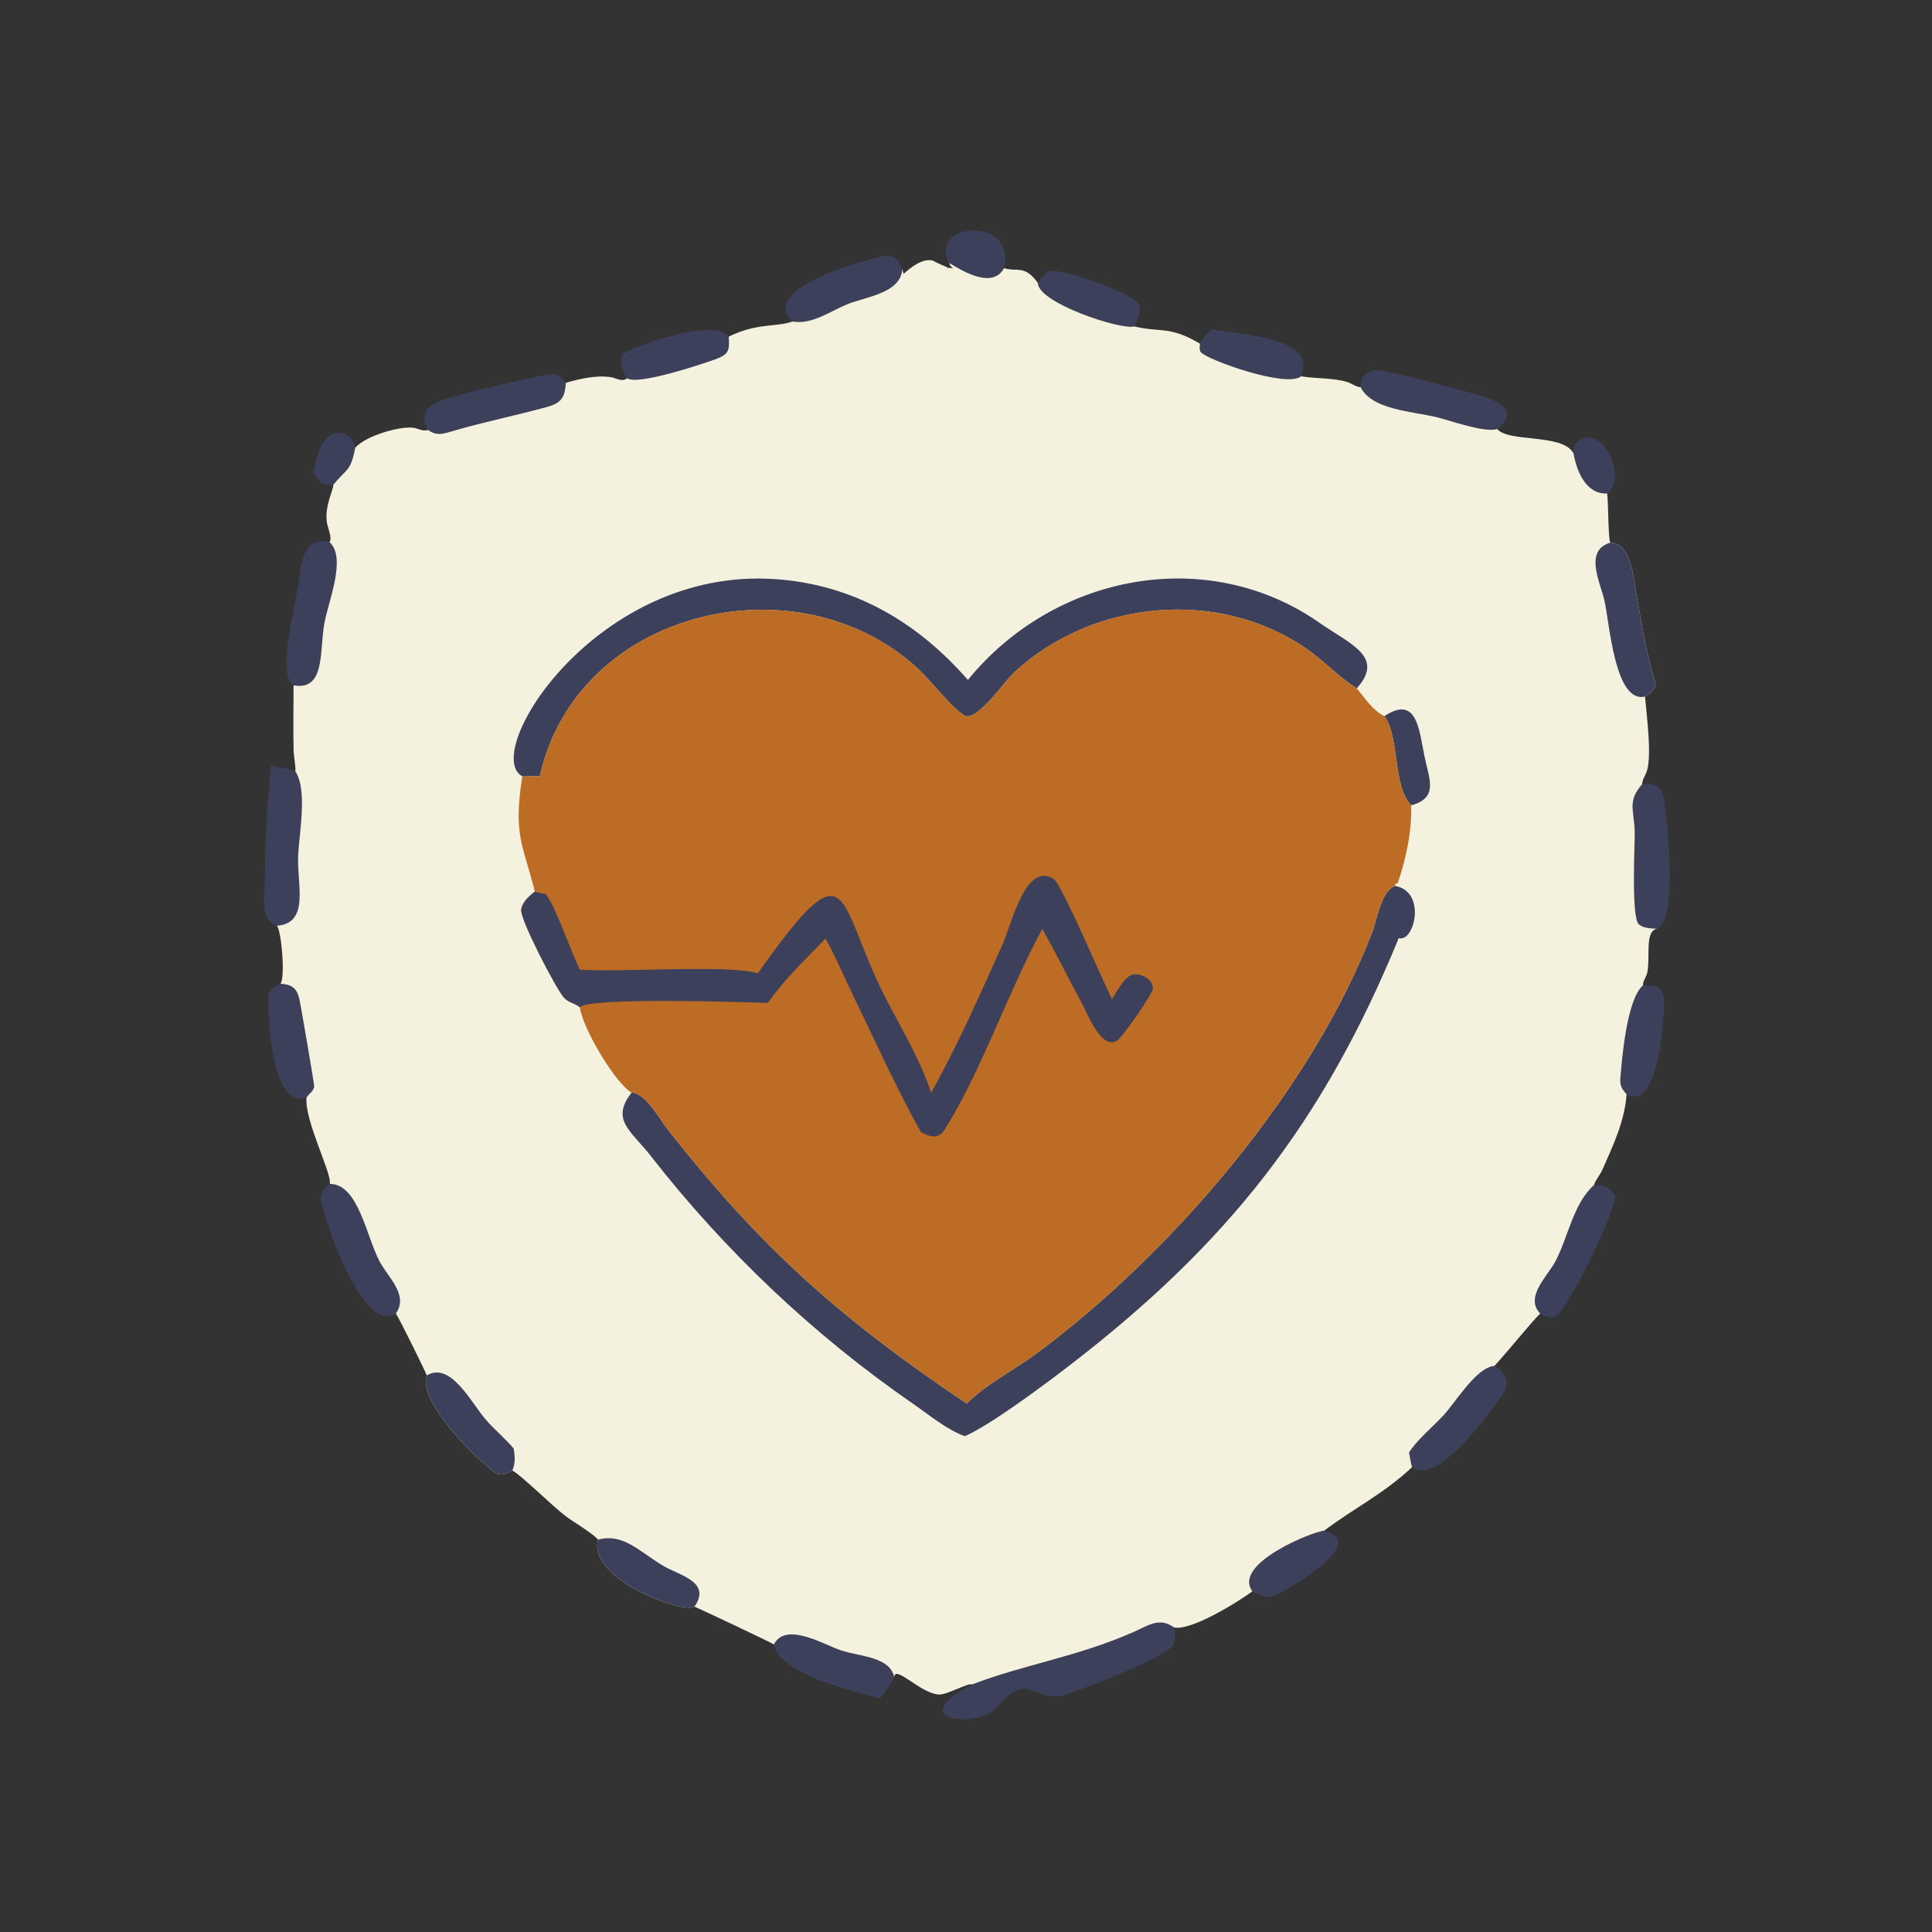 <?xml version="1.0" encoding="utf-8" ?>
<svg xmlns="http://www.w3.org/2000/svg" xmlns:xlink="http://www.w3.org/1999/xlink" width="1024" height="1024">
	<rect width="100%" height="100%" fill="#333333" stroke="none"/>
	<path fill="#3D405B" transform="scale(1.6 1.6)" d="M103.717 156.658C104.605 152.771 106.135 144.928 110.661 143.593C114.092 142.58 117.06 145.038 117.704 148.315C116.057 156.439 114.954 155.025 110.389 160.606C107.039 161.098 105.565 159.263 103.717 156.658Z"/>
	<path fill="#3D405B" transform="scale(1.6 1.6)" d="M521.241 150.142C521.293 148.811 521.287 147.707 522.312 146.716C530.323 138.981 539.486 158.161 532.402 163.47C525.319 163.801 522.263 155.97 521.241 150.142Z"/>
	<path fill="#3D405B" transform="scale(1.6 1.6)" d="M314.438 87.125C307.031 74.058 336.55 70.882 332.61 88.828C328.771 95.804 319.128 89.918 314.438 87.125Z"/>
	<path fill="#3D405B" transform="scale(1.6 1.6)" d="M414.869 527.14C408.114 517.97 435.198 507.192 438.607 507.091C453.988 511.126 426.678 526.301 423.703 527.834C420.312 529.58 417.94 529.084 414.869 527.14Z"/>
	<path fill="#3D405B" transform="scale(1.6 1.6)" d="M347.666 89.72C353.965 89.43 372.709 96.436 376.447 99.929C378.709 102.043 376.861 105.941 375.79 108.134C371.217 109.387 343.84 100.287 343.824 93.769C344.917 92.019 345.884 90.827 347.666 89.72Z"/>
	<path fill="#3D405B" transform="scale(1.6 1.6)" d="M401.274 109.116C409.79 110.471 434.059 111.777 431.569 122.392L431.02 124.648C426.029 128.645 399.717 119.098 397.807 116.686C397.19 115.906 397.435 114.78 397.514 113.849C398.545 112.016 399.682 110.512 401.274 109.116Z"/>
	<path fill="#3D405B" transform="scale(1.6 1.6)" d="M207.745 125.298C206.362 123.379 204.412 118.639 207.02 116.842C210.087 114.73 237.14 104.965 241.4 111.506C241.758 116.105 241.379 117.425 236.931 119.034C232.427 120.665 211.116 127.766 207.745 125.298Z"/>
	<path fill="#3D405B" transform="scale(1.6 1.6)" d="M544.319 326.37C548.103 326.072 551.092 327.022 551.241 331.309C551.403 335.935 549.659 368.676 538.823 362.53C537.277 360.717 536.571 359.613 536.766 357.17C537.324 350.17 538.984 330.841 544.319 326.37Z"/>
	<path fill="#3D405B" transform="scale(1.6 1.6)" d="M92.905 325.863C96.865 326.143 98.395 327.446 99.238 331.262C99.697 333.342 104.164 359.502 104.092 359.901C103.765 361.712 102.296 362.214 101.527 363.627C89.616 367.499 88.595 335.48 88.943 329.28C90.087 327.458 90.916 326.691 92.905 325.863Z"/>
	<path fill="#3D405B" transform="scale(1.6 1.6)" d="M262.535 106.498C250.759 95.602 287.657 85.692 293.092 84.759C296.163 84.231 297.845 86.551 298.933 89.097C298.372 97.279 286.485 98.332 280.375 100.901C274.829 103.233 268.831 107.631 262.535 106.498Z"/>
	<path fill="#3D405B" transform="scale(1.6 1.6)" d="M256.363 544.745C260.307 537.051 272.986 544.861 278.572 546.699C285.139 548.861 294.679 548.755 296.243 555.578C294.88 558.185 293.461 560.438 291.434 562.584C282.722 560.266 257.978 554.584 256.363 544.745Z"/>
	<path fill="#3D405B" transform="scale(1.6 1.6)" d="M466.756 481.182C469.313 477.018 474.92 472.449 478.408 468.593C482.257 464.337 489.193 452.874 495.048 452.468C499.416 455.246 500.323 458.266 497.377 462.534C493.38 468.324 475.842 492.463 467.762 486.029C467.321 484.438 467.056 482.805 466.756 481.182Z"/>
	<path fill="#3D405B" transform="scale(1.6 1.6)" d="M528.045 392.568C531.479 392.343 532.97 393.386 535.027 395.902C534.719 403 520.007 432.019 516.124 435.428C514.228 437.092 512.122 436.236 510.222 435.154C505.005 429.716 512.529 422.837 515.081 418.144C519.451 410.11 521.095 398.712 528.045 392.568Z"/>
	<path fill="#3D405B" transform="scale(1.6 1.6)" d="M141.806 142.429C139.065 137.282 140.779 134.672 146.309 132.579C150.981 130.811 179.531 123.904 184.018 123.802C185.346 124.719 186.401 125.547 187.434 126.818C187.181 131.792 185.768 133.55 181.227 134.803C170.842 137.668 160.731 139.655 150.114 142.759C146.922 143.693 144.703 144.536 141.806 142.429Z"/>
	<path fill="#3D405B" transform="scale(1.6 1.6)" d="M109.24 392.176C118.698 392.212 121.262 409.337 125.748 417.886C128.453 423.039 135.476 428.98 131.134 435.097C119.674 442.686 105.807 399.525 106.242 396.513C106.516 394.611 107.776 393.297 109.24 392.176Z"/>
	<path fill="#3D405B" transform="scale(1.6 1.6)" d="M544.003 259.749C549.752 259.121 551.025 261.764 551.618 267.095C552.427 274.373 555.804 304.701 548.895 307.638C547.01 307.566 544.401 307.501 542.891 306.215C540.307 304.015 541.592 279.683 541.52 275.632C541.39 268.371 538.93 265.544 544.003 259.749Z"/>
	<path fill="#3D405B" transform="scale(1.6 1.6)" d="M450.71 128.197C450.498 125.006 452.726 122.711 455.977 122.582C458.847 122.468 487.298 129.995 491.678 131.45C497.484 133.378 502.796 136.804 495.999 142.117C491.706 143.433 480.502 139.306 475.93 138.201C467.83 136.242 454.295 135.751 450.71 128.197Z"/>
	<path fill="#3D405B" transform="scale(1.6 1.6)" d="M97.239 227.029C91.669 223.544 97.738 200.797 98.805 193.898C99.811 187.39 99.919 177.474 109.115 179.551C114.861 184.636 108.845 199.082 107.496 206.19C105.726 215.52 107.954 228.889 97.239 227.029Z"/>
	<path fill="#3D405B" transform="scale(1.6 1.6)" d="M89.801 253.686C92.444 254.322 95.299 254.425 97.814 255.493C101.998 261.701 99.011 276.259 98.755 283.791C98.427 293.4 102.558 305.832 91.712 306.675C85.89 304.495 87.661 296.692 87.718 291.821C87.866 279.16 88.423 266.272 89.801 253.686Z"/>
	<path fill="#3D405B" transform="scale(1.6 1.6)" d="M321.97 558.019C339.006 551.435 356.879 548.867 375.661 540.557C380.556 538.391 384.058 535.657 388.894 539.095C389.442 541.112 389.207 542.917 388.875 544.95C384.688 549.702 353.673 561.842 350.471 561.953C340.595 562.296 340.654 553.927 329.821 565.913C324.029 572.322 298.607 570.402 321.97 558.019Z"/>
	<path fill="#F4F1DE" transform="scale(1.6 1.6)" d="M298.933 89.097L299.31 90.752C301.761 88.519 305.751 85.335 309.238 86.38L309.042 86.344C310.562 87.229 312.319 87.847 313.902 88.638L314.094 88.955L314.275 88.662C314.761 88.78 315.25 88.846 315.744 88.922C315.061 88.271 314.668 88.056 314.438 87.125C319.128 89.918 328.771 95.804 332.61 88.828C336.851 90.19 339.441 87.576 343.824 93.769C343.84 100.287 371.217 109.387 375.79 108.134C384.237 110.212 387.441 107.842 397.514 113.849C397.435 114.78 397.19 115.906 397.807 116.686C399.717 119.098 426.029 128.645 431.02 124.648L431.354 124.704C436.243 125.482 441.607 125.133 446.36 126.555C447.336 126.847 449.905 128.522 450.71 128.197C454.295 135.751 467.83 136.242 475.93 138.201C480.502 139.306 491.706 143.433 495.999 142.117C499.656 146.622 517.151 143.568 521.091 149.895L521.241 150.142C522.263 155.97 525.319 163.801 532.402 163.47C532.825 166.72 532.711 178.855 533.462 179.75C540.564 180.048 541.134 191.85 542.09 197.078C543.703 205.899 545.705 218.824 548.653 226.912C547.619 228.844 546.91 229.777 544.935 230.743C545.419 236.663 547.437 251.259 545.298 256.095C544.843 257.122 543.923 258.629 544.003 259.749C538.93 265.544 541.39 268.371 541.52 275.632C541.592 279.683 540.307 304.015 542.891 306.215C544.401 307.501 547.01 307.566 548.895 307.638C544.733 308.501 546.774 316.93 545.657 322.297C545.438 323.349 543.961 325.526 544.319 326.37C538.984 330.841 537.324 350.17 536.766 357.17C536.571 359.613 537.277 360.717 538.823 362.53C538.176 371.513 534.445 379.207 530.859 387.39C530.086 389.154 528.571 390.753 528.045 392.568C521.095 398.712 519.451 410.11 515.081 418.144C512.529 422.837 505.005 429.716 510.222 435.154C508.009 437.062 498.734 448.589 495.048 452.468C489.193 452.874 482.257 464.337 478.408 468.593C474.92 472.449 469.313 477.018 466.756 481.182C467.056 482.805 467.321 484.438 467.762 486.029C458.109 495.039 448.333 499.716 438.607 507.091C435.198 507.192 408.114 517.97 414.869 527.14C410.287 530.587 394.354 540.434 388.894 539.095C384.058 535.657 380.556 538.391 375.661 540.557C356.879 548.867 339.006 551.435 321.97 558.019C320.866 557.332 313.806 561.388 311.216 561.338C305.097 561.22 296.457 551.306 296.243 555.578C294.679 548.755 285.139 548.861 278.572 546.699C272.986 544.861 260.307 537.051 256.363 544.745C255.291 543.997 230.739 532.432 230.056 532.223C226.261 534.659 194.59 523.079 198.108 510.036C196.32 507.882 190.124 504.286 187.5 502.334C183.252 499.174 172.649 488.652 169.725 487.125C168.255 487.896 166.638 488.911 164.94 488.257C160.821 486.67 137.884 464.355 141.37 455.629C141.349 455.164 132.374 436.952 131.134 435.097C135.476 428.98 128.453 423.039 125.748 417.886C121.262 409.337 118.698 392.212 109.24 392.176C110.076 388.901 100.867 371.341 101.527 363.627C102.296 362.214 103.765 361.712 104.092 359.901C104.164 359.502 99.697 333.342 99.238 331.262C98.395 327.446 96.865 326.143 92.905 325.863C94.603 323.686 93.172 307.972 91.712 306.675C102.558 305.832 98.427 293.4 98.755 283.791C99.011 276.259 101.998 261.701 97.814 255.493C98.09 254.582 97.311 250.455 97.277 249.108C97.094 241.763 97.236 234.378 97.239 227.029C107.954 228.889 105.726 215.52 107.496 206.19C108.845 199.082 114.861 184.636 109.115 179.551C110.196 178.481 108.586 174.818 108.339 173.399C107.336 167.643 110.575 162.273 110.389 160.606C114.954 155.025 116.057 156.439 117.704 148.315C120.932 144.351 133.961 140.486 138.01 141.942C139.347 142.423 140.398 142.826 141.806 142.429C144.703 144.536 146.922 143.693 150.114 142.759C160.731 139.655 170.842 137.668 181.227 134.803C185.768 133.55 187.181 131.792 187.434 126.818C192.047 125.478 197.624 124.181 202.413 124.962C204.332 125.275 206.033 126.668 207.745 125.298C211.116 127.766 232.427 120.665 236.931 119.034C241.379 117.425 241.758 116.105 241.4 111.506C250.995 106.836 256.907 108.486 262.535 106.498C268.831 107.631 274.829 103.233 280.375 100.901C286.485 98.332 298.372 97.279 298.933 89.097Z"/>
	<path fill="#3D405B" transform="scale(1.6 1.6)" d="M458.607 237.219C469.386 230.126 470.066 241.662 471.895 250.623C473.441 258.195 476.64 264.27 467.477 266.784C461.292 260.413 463.685 244.121 458.607 237.219Z"/>
	<path fill="#3D405B" transform="scale(1.6 1.6)" d="M198.108 510.036C206.693 507.682 212.141 514.394 220.093 518.921C225.393 521.938 235.682 524.118 230.056 532.223C226.261 534.659 194.59 523.079 198.108 510.036Z"/>
	<path fill="#3D405B" transform="scale(1.6 1.6)" d="M141.37 455.629C149.309 450.881 156.141 464.763 160.933 470.279C163.832 473.617 167.315 476.49 170.148 479.809C170.604 482.348 170.755 484.671 169.725 487.125C168.255 487.896 166.638 488.911 164.94 488.257C160.821 486.67 137.884 464.355 141.37 455.629Z"/>
	<path fill="#3D405B" transform="scale(1.6 1.6)" d="M533.462 179.75C540.564 180.048 541.134 191.85 542.09 197.078C543.703 205.899 545.705 218.824 548.653 226.912C547.619 228.844 546.91 229.777 544.935 230.743C534.929 233.097 533.188 206.488 531.507 199.008C530.137 192.913 524.584 182.391 533.462 179.75Z"/>
	<path fill="#3D405B" transform="scale(1.6 1.6)" d="M320.627 225.246C348.915 190.448 399.729 180.091 437.342 206.474C447.128 213.339 458.909 217.508 449.446 228.016L449.027 227.751C443.211 224.041 438.48 218.83 432.8 214.907C403.481 194.659 361.876 198.746 335.962 222.754C332.441 226.016 323.327 239.625 319.301 236.928C314.411 233.652 308.748 225.799 303.9 221.351C263.919 184.678 190.974 202.01 178.807 257.229C176.799 256.904 174.979 257.336 173.014 257.168C159.141 249.531 197.484 187.73 256.818 191.84C282.72 193.634 303.853 205.984 320.627 225.246Z"/>
	<path fill="#3D405B" transform="scale(1.6 1.6)" d="M320.266 464.972C325.391 459.388 336.561 453.389 343.119 448.536C388.438 414.992 434.76 360.612 454.661 308.537C456.089 304.8 457.649 294.795 462.169 293.49C472.61 295.278 468.609 312.264 463.35 310.769C438.102 372.257 406.488 412.318 353.516 452.918C345.877 458.773 328.176 472.018 319.614 475.76C313.563 473.571 307.75 468.672 302.45 465.011C269.556 442.287 240.168 414.451 215.588 382.938C209.079 374.592 202.142 370.992 209.21 361.971C213.548 361.728 218.701 370.931 220.946 373.802C252.363 413.96 279.096 437.277 320.266 464.972Z"/>
	<path fill="#BC6C25" transform="scale(1.6 1.6)" d="M178.807 257.229C190.974 202.01 263.919 184.678 303.9 221.351C308.748 225.799 314.411 233.652 319.301 236.928C323.327 239.625 332.441 226.016 335.962 222.754C361.876 198.746 403.481 194.659 432.8 214.907C438.48 218.83 443.211 224.041 449.027 227.751L449.446 228.016C451.9 231.014 454.999 235.6 458.607 237.219C463.685 244.121 461.292 260.413 467.477 266.784C467.702 275.41 465.795 284.528 462.962 292.663L462.386 292.629C462.27 292.937 462.152 293.156 462.169 293.49C457.649 294.795 456.089 304.8 454.661 308.537C434.76 360.612 388.438 414.992 343.119 448.536C336.561 453.389 325.391 459.388 320.266 464.972C279.096 437.277 252.363 413.96 220.946 373.802C218.701 370.931 213.548 361.728 209.21 361.971C203.457 358.443 192.824 340.181 192.114 333.706C190.505 332.296 188.31 332.197 186.755 330.398C184.052 327.271 172.28 304.569 172.659 301.392C172.967 298.818 175.258 296.85 177.178 295.357C173.156 279.325 169.987 276.769 173.014 257.168C174.979 257.336 176.799 256.904 178.807 257.229Z"/>
	<path fill="#3D405B" transform="scale(1.6 1.6)" d="M308.432 361.985C316.823 347.092 325.193 328.319 332.187 312.667C334.981 306.415 339.731 285.231 349.046 291.189C351.698 292.885 365.086 324.513 368.346 330.963C369.872 328.674 372.461 323.496 375.24 322.859C377.91 322.247 381.911 324.376 381.912 327.395C381.912 329.213 372.097 343.178 370.28 344.529C365.015 348.443 360.101 335.531 358.377 332.337C353.959 324.154 349.819 315.819 345.295 307.695C334.007 328.379 325.004 355.057 312.996 374.084C310.915 377.381 308.259 376.769 305.107 375.057C297.429 361.569 289.534 343.966 282.642 329.863C279.576 323.588 276.872 317.009 273.473 310.917C266.739 317.876 259.95 324.258 254.375 332.247C246.181 331.928 194.436 330.286 192.114 333.706C190.505 332.296 188.31 332.197 186.755 330.398C184.052 327.271 172.28 304.569 172.659 301.392C172.967 298.818 175.258 296.85 177.178 295.357C178.319 295.818 179.51 295.952 180.718 296.135C183.765 299.59 189.129 315.169 192.064 321.219C205.358 322.157 240.951 319.459 251.054 322.398C282.647 277.876 276.64 298.443 293.763 331.36C298.933 341.296 304.969 351.32 308.432 361.985Z"/>
</svg>
